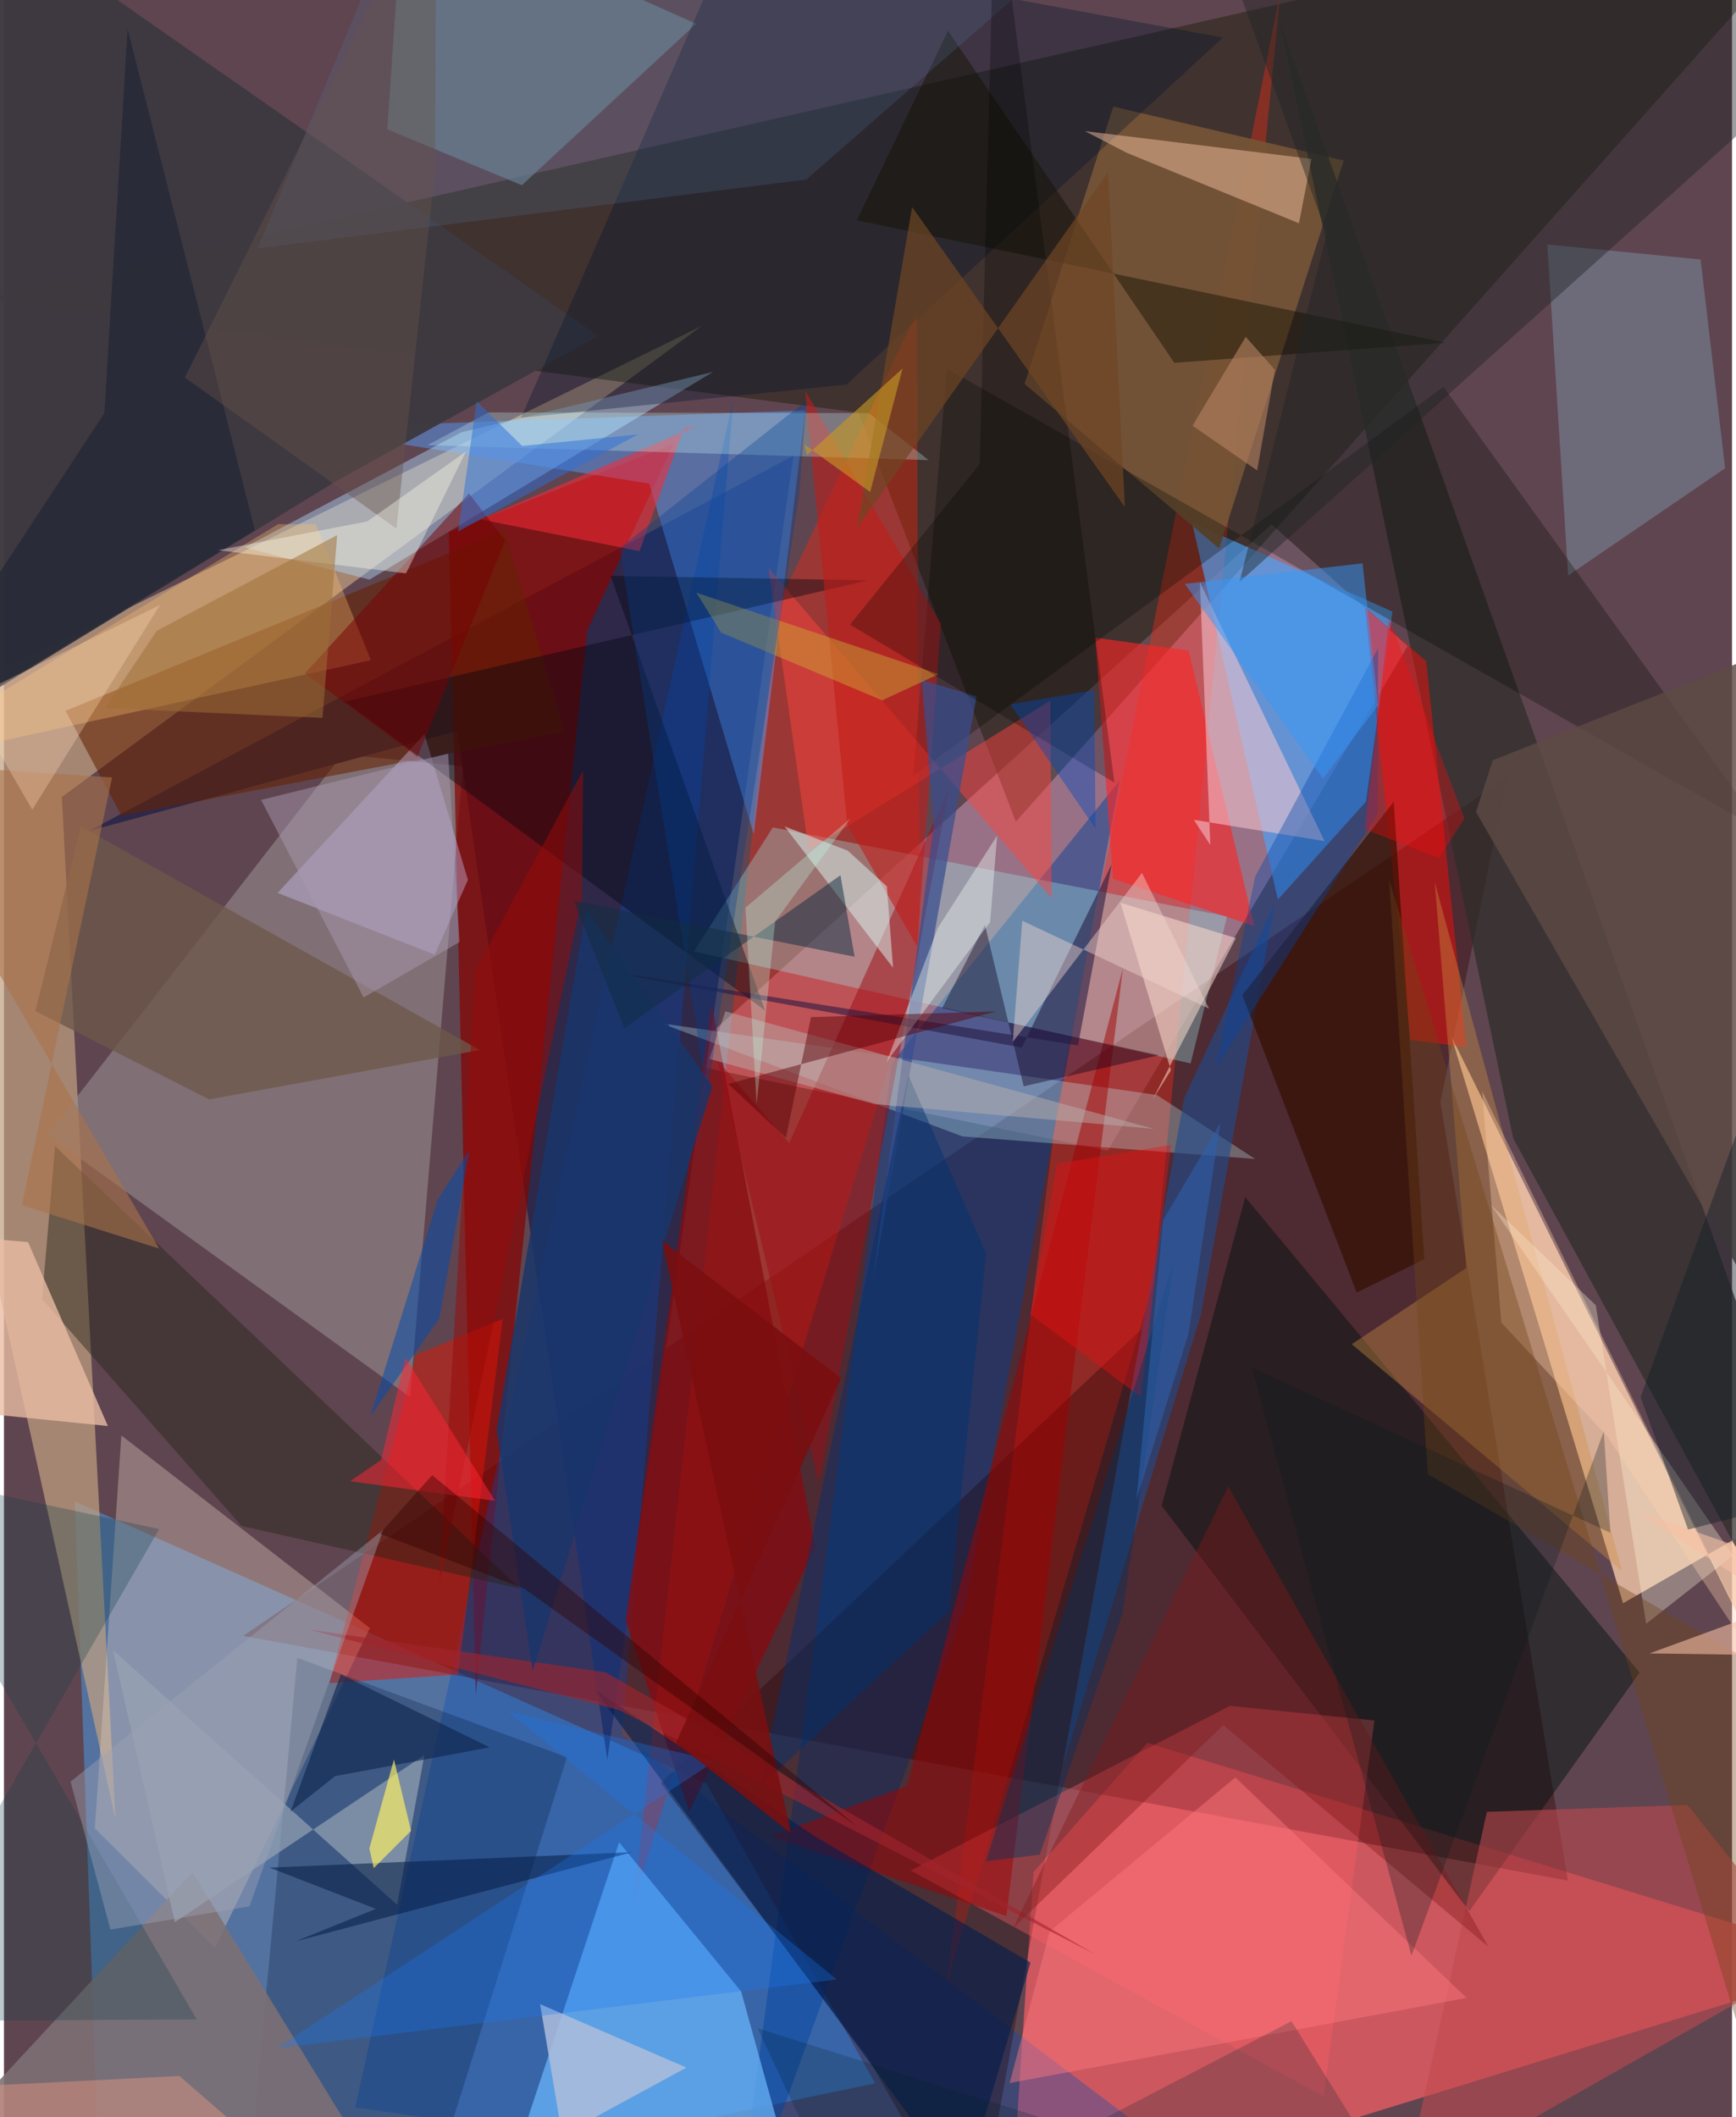 <svg xmlns="http://www.w3.org/2000/svg" width="228" height="278" viewBox="0 0 836 1024"><path fill="#5f4550" d="M0 0h836v1024H0z"/><path fill="#4d8aca" fill-opacity=".651" d="M339.753 862.483L34.286 726.201 47.179 1086l374.31-78.372z"/><path fill="#e45b62" fill-opacity=".816" d="M898 949.176L553.218 842.95l-55.127 62.438-11.351 170.508z"/><path fill="#e2a9ce" fill-opacity=".439" d="M679.06 312.499l-65.852-58.901-286.695 260.209 207.459 42.74z"/><path fill="#360006" fill-opacity=".396" d="M727.16 375.913l-32.24 157.03 61.655 376.643-640.861-118.383z"/><path fill="#c0a080" fill-opacity=".718" d="M-62 354.223L53.962 879.907 28.013 385.465l309.454-227.777z"/><path fill="#f7cba9" fill-opacity=".78" d="M893.352 891.302L700.214 501.28l83.067 274.15L898 709.478z"/><path fill="#151900" fill-opacity=".416" d="M413.424 199.55l76.1 197.857L898-62-10.587 144.713z"/><path fill="#ff2207" fill-opacity=".373" d="M442.989 467.244L304.614 920.31l69.495-626.876 67.45-142.279z"/><path fill="#968d8d" fill-opacity=".592" d="M196.445 675.7L21.031 548.884l142.69-183.967 58.283 5.669z"/><path fill="#2f2848" fill-opacity=".988" d="M291.88 851.102l90.073-630.748L41.187 401.912l178.124-48.426z"/><path fill="#ff2b15" fill-opacity=".369" d="M555.994 620.945l-100.15 339.692 53.847-427.234L617.533-3.932z"/><path fill="#004094" fill-opacity=".459" d="M539.743 377.543l-74.56 398.401L353.218 1086l76.27-571.892z"/><path fill="#860300" fill-opacity=".706" d="M215.21 257.276l108.668-42.496-41.665 89.955-53.992 515.153z"/><path fill="#49a6ff" fill-opacity=".635" d="M616.293 435.091l-41.543-182.39 96.971 43.091-12.846 91.98z"/><path fill="#579fff" fill-opacity=".463" d="M144.074 207.109l243.585-8.604-24.913 205.046-50.6-169.654z"/><path fill="#ddc8bb" fill-opacity=".384" d="M102.072 942.105l74.955-154.657L56.794 694.26 43.978 884.335z"/><path fill="#004aba" fill-opacity=".325" d="M352.897 192.766L299.022 838.93 625.978 1086l-456.103-66.766z"/><path fill="#9ee9e7" fill-opacity=".337" d="M333.824 460.146l38.129-59.975 219.762 43.062-17.654 71.097z"/><path fill="#67b5fa" fill-opacity=".737" d="M356.62 963.185l21.37 77.295L233.086 1086 297.6 891.06z"/><path fill="#001310" fill-opacity=".471" d="M600.513 579.053l190.77 229.935-82.376 115.372-148.823-196.11z"/><path fill="#3e3940" fill-opacity=".98" d="M-33.828-62L287.55 162.496l-125.915 69.658L-62 369.065z"/><path fill="#765537" fill-opacity=".937" d="M587.844 265.294l60.284-187.637-111.46-26.11-42.927 134.156z"/><path fill="#1d0000" fill-opacity=".322" d="M317.723 862.467l232.832-219.865L469.757 1086l-52.293-91.522z"/><path fill="#2f2d2b" fill-opacity=".737" d="M860.94 693.839L617.003 9.584l113.102 540.944 143.437 263.514z"/><path fill="#e81300" fill-opacity=".471" d="M241.313 637.85l-41.827 17.404-42.044 158.814 62.244-4.145z"/><path fill="#ff5c66" fill-opacity=".38" d="M663.024 832.138l-69.937-7.055-154.425 79.61 199.696 109.181z"/><path fill="#fd0c06" fill-opacity=".478" d="M688.107 319.857l-29.664-26.169 21.918 209.31 27.102 3.379z"/><path fill="#afdcff" fill-opacity=".439" d="M221.143 209.146l121.866-29.248-166.165 100.454-60.345-15.633z"/><path fill="#001534" fill-opacity=".255" d="M115.51 1086h82.606l74.247-236.112-130.421-48.03z"/><path fill="#652000" fill-opacity=".561" d="M271.248 353.818l-29.265-97.296L29.81 343.8l27.008 50.718z"/><path fill="#fb2625" fill-opacity=".62" d="M527.922 308.412l45.173 6.292 31.791 133.257-68.331-22.982z"/><path fill="#880a0e" fill-opacity=".729" d="M300.77 783.819l41.537-298.637 50.17 263.192-60.939 127.825z"/><path fill="#6e8694" fill-opacity=".671" d="M250.563 89.578l84.298-78.08L193.219-51.64l-7.786 114.21z"/><path fill="#c5f8fe" fill-opacity=".29" d="M557.716 529.601l47.565 30.955-141.61-10.917-145.653-54.693z"/><path fill="#84a4bb" fill-opacity=".396" d="M832.65 226.483L820.783 125.5l-74.152-7.258 10.077 160.11z"/><path fill="#7d7074" fill-opacity=".886" d="M201.604 1086H185.86l-224.757-40.304 130.083-140.24z"/><path fill="#272419" fill-opacity=".455" d="M114.942 738.054l-96.528-109.73 6.328-73.928 224.902 214.006z"/><path fill="#d19242" fill-opacity=".38" d="M692.172 426.633l90.6 333.275-130.76-109.767 55.389-36.826z"/><path fill="#00132d" fill-opacity=".333" d="M407.59 186.02L589.652 18.185 349.67-26.102l-99.52 228.155z"/><path fill="#a20200" fill-opacity=".49" d="M370.598 888.236l114.334 38.448 56.366-458.248-104.391 395.326z"/><path fill="#1f4b8e" fill-opacity=".612" d="M579.18 635.41l35.6-198.276-43.786 93.92-58.557 322.563z"/><path fill="#f7c9d1" fill-opacity=".545" d="M638.883 406.82l-63.27-10.312 7.99 12.158-5.046-127.114z"/><path fill="#000700" fill-opacity=".286" d="M456.153 178.25l395.818 224.585-155.556-215.778-256.65 188.391z"/><path fill="#d4cbfe" fill-opacity=".369" d="M203.425 355.042l21.024 70.532-16.067 36.168-76.02-29.876z"/><path fill="#ff443d" fill-opacity=".478" d="M506.254 338.812l-116.946 72.422-19.373-136.442 136.903 159.743z"/><path fill="#9e0d14" fill-opacity=".506" d="M345.32 513.038l48.969 203.941 62.965-335.883-77.39 171.787z"/><path fill="#ebbda4" fill-opacity=".788" d="M-18.972 682.735l-11.144-85.585 41.764 3.61 38.621 88.954z"/><path fill="#020712" fill-opacity=".408" d="M293.505 278.504l124.512 2.192-253.202 58.638 203.358 149.385z"/><path fill="#c1494f" fill-opacity=".576" d="M874.445 948.263L676.805 1060.3 717.4 876.317l97.09-3.338z"/><path fill="#321000" fill-opacity=".682" d="M687.1 609.034l-14.783-221.242-73.217 93.525 55.314 143.82z"/><path fill="#f8c5a3" fill-opacity=".471" d="M632.526 76.86l-6.047 31.12-83.243-34.047-20.307-10.519z"/><path fill="#98a5b3" fill-opacity=".686" d="M52.853 798.247l29.823 131.418 120.689-80.799-13.143 72.424z"/><path fill="#ffbf6b" fill-opacity=".325" d="M177.499 319.324l-26.543-65.793-18.29-.028L-62 371.654z"/><path fill="#6c584a" fill-opacity=".776" d="M15.223 489.024l21.962-89.332 193.072 108.16-130.998 23.89z"/><path fill="#f72a37" fill-opacity=".557" d="M328.832 207.178l-21.384 59.378-76.857-15.346 104.74-45.312z"/><path fill="#101000" fill-opacity=".451" d="M456.703 14.93l109.52 160.567 131.495-9.734-285.124-59.226z"/><path fill="#001c4e" fill-opacity=".584" d="M496.617 949.254l-32.477 109.66-178.476-241.86 107.313 71.564z"/><path fill="#abbcdb" fill-opacity=".859" d="M240.747 1048.58l89.445-48.556-70.816-30.68 18.658 111.394z"/><path fill="#202626" fill-opacity=".435" d="M576.696-62L898 12.027 597.713 281.481l42.13-168.524z"/><path fill="#c21d19" fill-opacity=".58" d="M387.589 188.942l20.395 209.917 33.81 58.954 11.475-156.072z"/><path fill="#ff7880" fill-opacity=".459" d="M707.594 966.326L486.53 1007.5l19.349-73.32 89.824-74.486z"/><path fill="#041c46" fill-opacity=".549" d="M303.82 895.841l-162.84 43.153 38.917-15.743-51.464-19.962z"/><path fill="#ffdecf" fill-opacity=".522" d="M540.154 436.648l55.791 17.063-40.268 78.14 8.875-14.196z"/><path fill="#187af3" fill-opacity=".298" d="M344.148 851.73L131.954 990.639l270.929-33.245-158.83-129.516z"/><path fill="#0d001e" fill-opacity=".416" d="M453.856 487.63l104.93 22.74-65.483 15.03-18.734-78.087z"/><path fill="#384e90" fill-opacity=".71" d="M420.27 620.195l50.206-283.343-26.561-7.977 6.001 69.304z"/><path fill="#003370" fill-opacity=".467" d="M437.514 520.056l37.655 86.166-18.046 173.02-91.41 85.112z"/><path fill="#547599" fill-opacity=".224" d="M388.12 86.818l-265.41 33.278L198.556-62h360.1z"/><path fill="#ccfefa" fill-opacity=".278" d="M234.407 199.496l-29.5 15.811 242.398 7.231-28.858-22.741z"/><path fill="#d6ede9" fill-opacity=".537" d="M377.613 399.698l30.597 11.737 18.907 17.278 3.002 39.342z"/><path fill="#fff9df" fill-opacity=".325" d="M770.092 631.311l24.358 154.067 42.016-33.045-117.14-169.572z"/><path fill="#103e49" fill-opacity=".282" d="M75.108 739.536L-62 710.102 93.29 976.723l-155.29.873z"/><path fill="#231741" fill-opacity=".561" d="M535.932 417.965l-43.546 88.716-219.196-40.134 246.415 39.085z"/><path fill="#eb0f12" fill-opacity=".4" d="M496.552 635.739l53.39 39.882 14.673-121.852-55.083 9.053z"/><path fill="#a0252c" fill-opacity=".612" d="M527.713 945.124L291.199 808.891l-143.576-20.707 150.164 38.994z"/><path fill="#b8b1ab" fill-opacity=".478" d="M556.359 546.007L421.04 533.99l-79.784-21.842 7.74-23.007z"/><path fill="#04315f" fill-opacity=".427" d="M565.868 610.264l-90.866 290.003 26.075-3.216 39.997-116.492z"/><path fill="#0047a8" fill-opacity=".376" d="M586.34 516.629l18.924-92.586 59.5-110.533-.195 80.043z"/><path fill="#cdae37" fill-opacity=".451" d="M334.995 286.682l117.167 39.388-27.297 12.646-77.938-32.758z"/><path fill="#030000" fill-opacity=".267" d="M409.33 302.097l62.708-77.658L479.468-62l57.742 440.523z"/><path fill="#f3d8d0" fill-opacity=".427" d="M488.012 504.02l4.632-58.68 90.386 42.539-32.491-65.68z"/><path fill="#0e244c" fill-opacity=".616" d="M138.616 876.226l21.526-17.152L235 845.138l-72.064-35.282z"/><path fill="#801919" fill-opacity=".408" d="M488.13 932.697l104.114-213.858 125.834 222.662-128.217-107.1z"/><path fill="#f0fdf4" fill-opacity=".392" d="M451.9 448.614l28.583-44.473-3.387 41.792-50.153 67.768z"/><path fill="#a9734a" fill-opacity=".596" d="M-62 368.479l114.308 7.55L8.664 582.896l66.402 20.995z"/><path fill="#023f91" fill-opacity=".325" d="M297.837 265.143l90.35-71.335-3.446 45.194-44.542 290.212z"/><path fill="#172030" fill-opacity=".522" d="M121.419 256.456L-62 368.112 48.55 199.84 59.81 13.95z"/><path fill="#7a0003" fill-opacity=".506" d="M145.621 325.629l79.325-86.96 17.563 22.685-42.446 104.673z"/><path fill="#3698f8" fill-opacity=".51" d="M638.137 376.476l26.638-35.365-7.536-68.653-85.958 9.959z"/><path fill="#ffd0b2" fill-opacity=".345" d="M775.67 694.784l-51.279-55.09-9.292-111.988 141.686 289.407z"/><path fill="#6f4624" fill-opacity=".694" d="M534.191 83.205L412.668 255.486l26.663-155.379 102.943 145.158z"/><path fill="#5c4a44" fill-opacity=".816" d="M850.443 633.46L712.128 392.707l8.12-25.039L898 297.436z"/><path fill="#18356b" fill-opacity=".831" d="M255.786 808.122l86.98-282.713-61.163-85.663-43.26 251.756z"/><path fill="#704417" fill-opacity=".376" d="M853.373 808.433L688.778 712.96l-18.629-287.423 187.616 616.458z"/><path fill="#67524b" fill-opacity=".408" d="M189.867 255.67l18.66-173.71L209.05-62 87.536 182.601z"/><path fill="#2b70db" fill-opacity=".494" d="M250.689 215.685l55.993-5.552-86.939 46.903 8.948-62.935z"/><path fill="#fff363" fill-opacity=".659" d="M188.677 850.99l-11.915 43.077 2.13 9.486 18.044-18.077z"/><path fill="#970a08" fill-opacity=".51" d="M210.544 766.324l69.089-332.656.522-61.066-52.104 96.764z"/><path fill="#c89a24" fill-opacity=".608" d="M387.339 215.07l1.153 4.978 46.238-41.844-15.683 59.742z"/><path fill="#9ca1b3" fill-opacity=".435" d="M183.5 739.925L32.22 861.709l19.299 71.57 67.256-11.245z"/><path fill="#014caf" fill-opacity=".518" d="M225.23 556.14l-14.55 81.485-33.557 47.608 32.81-105.183z"/><path fill="#03242c" fill-opacity=".22" d="M364.53 980.952l323.833 102.03-65.485-105.39L413.992 1086z"/><path fill="#112d41" fill-opacity=".506" d="M275.652 435.679l135.853 27.072-6.827-39.422-104.588 73.977z"/><path fill="#590007" fill-opacity=".463" d="M350.333 524.276l129.65-35.098-89.572 2.762-12.13 58.355z"/><path fill="#024abc" fill-opacity=".416" d="M486.857 340.657l40.554-6.827.175 14.137.488 52.862z"/><path fill="#f7c0a4" fill-opacity=".584" d="M898 801.103l-108.99-70.54 100.264 35.047-93.208 34.09z"/><path fill="#0c1b1d" fill-opacity=".282" d="M680.908 945.911l-77.326-284.625 173.57 80.072-3.213-49.03z"/><path fill="#b28161" fill-opacity=".616" d="M614.842 178.857l-14.107-15.937-25.74 42.964 31.252 21.652z"/><path fill="#aa99b1" fill-opacity=".49" d="M220.405 455.624l-46.413 26.802-49.596-95.535 90.475-22.369z"/><path fill="#fffeeb" fill-opacity=".369" d="M175.734 252.212l47.742-33.788-28.973 58.903-90.933-11.215z"/><path fill="#fc2635" fill-opacity=".514" d="M182.464 706.1l-15.082 10.33 70.2 9.466-43.357-69.276z"/><path fill="#fa9e85" fill-opacity=".388" d="M84.875 1004.101l78.354 67.953L-62 1008.03l36.979 1.574z"/><path fill="#fe0b0c" fill-opacity=".333" d="M669.983 298.805l36.537 97.013-12.232 19.072-35.945-13.74z"/><path fill="#112029" fill-opacity=".435" d="M814.71 739.793L898 718.405l-38.088-229.866-68.14 187.163z"/><path fill="#9d6f36" fill-opacity=".514" d="M154.104 347.209l-105.26-4.76 25.066-37.37 87.292-46.276z"/><path fill="#fed9b7" fill-opacity=".318" d="M-62 260.91l75.7 130.701 61.827-99.035L-62 360.005z"/><path fill="#2d61ae" fill-opacity=".561" d="M560.783 590.202l-12.901 135.151 25.175-80.264 15.387-101.932z"/><path fill="#c0ffe8" fill-opacity=".298" d="M358.723 439.023l5.4 94.89 8.956-88.228 36.532-49.923z"/><path fill="#7a0e0f" fill-opacity=".875" d="M380.672 886.635L318.37 600.05l86.547 66.462-79.824 176.448z"/><path fill="#300000" fill-opacity=".408" d="M181.834 741.8l25.325-28.319 205.738 170.077-161.221-115.174z"/></svg>